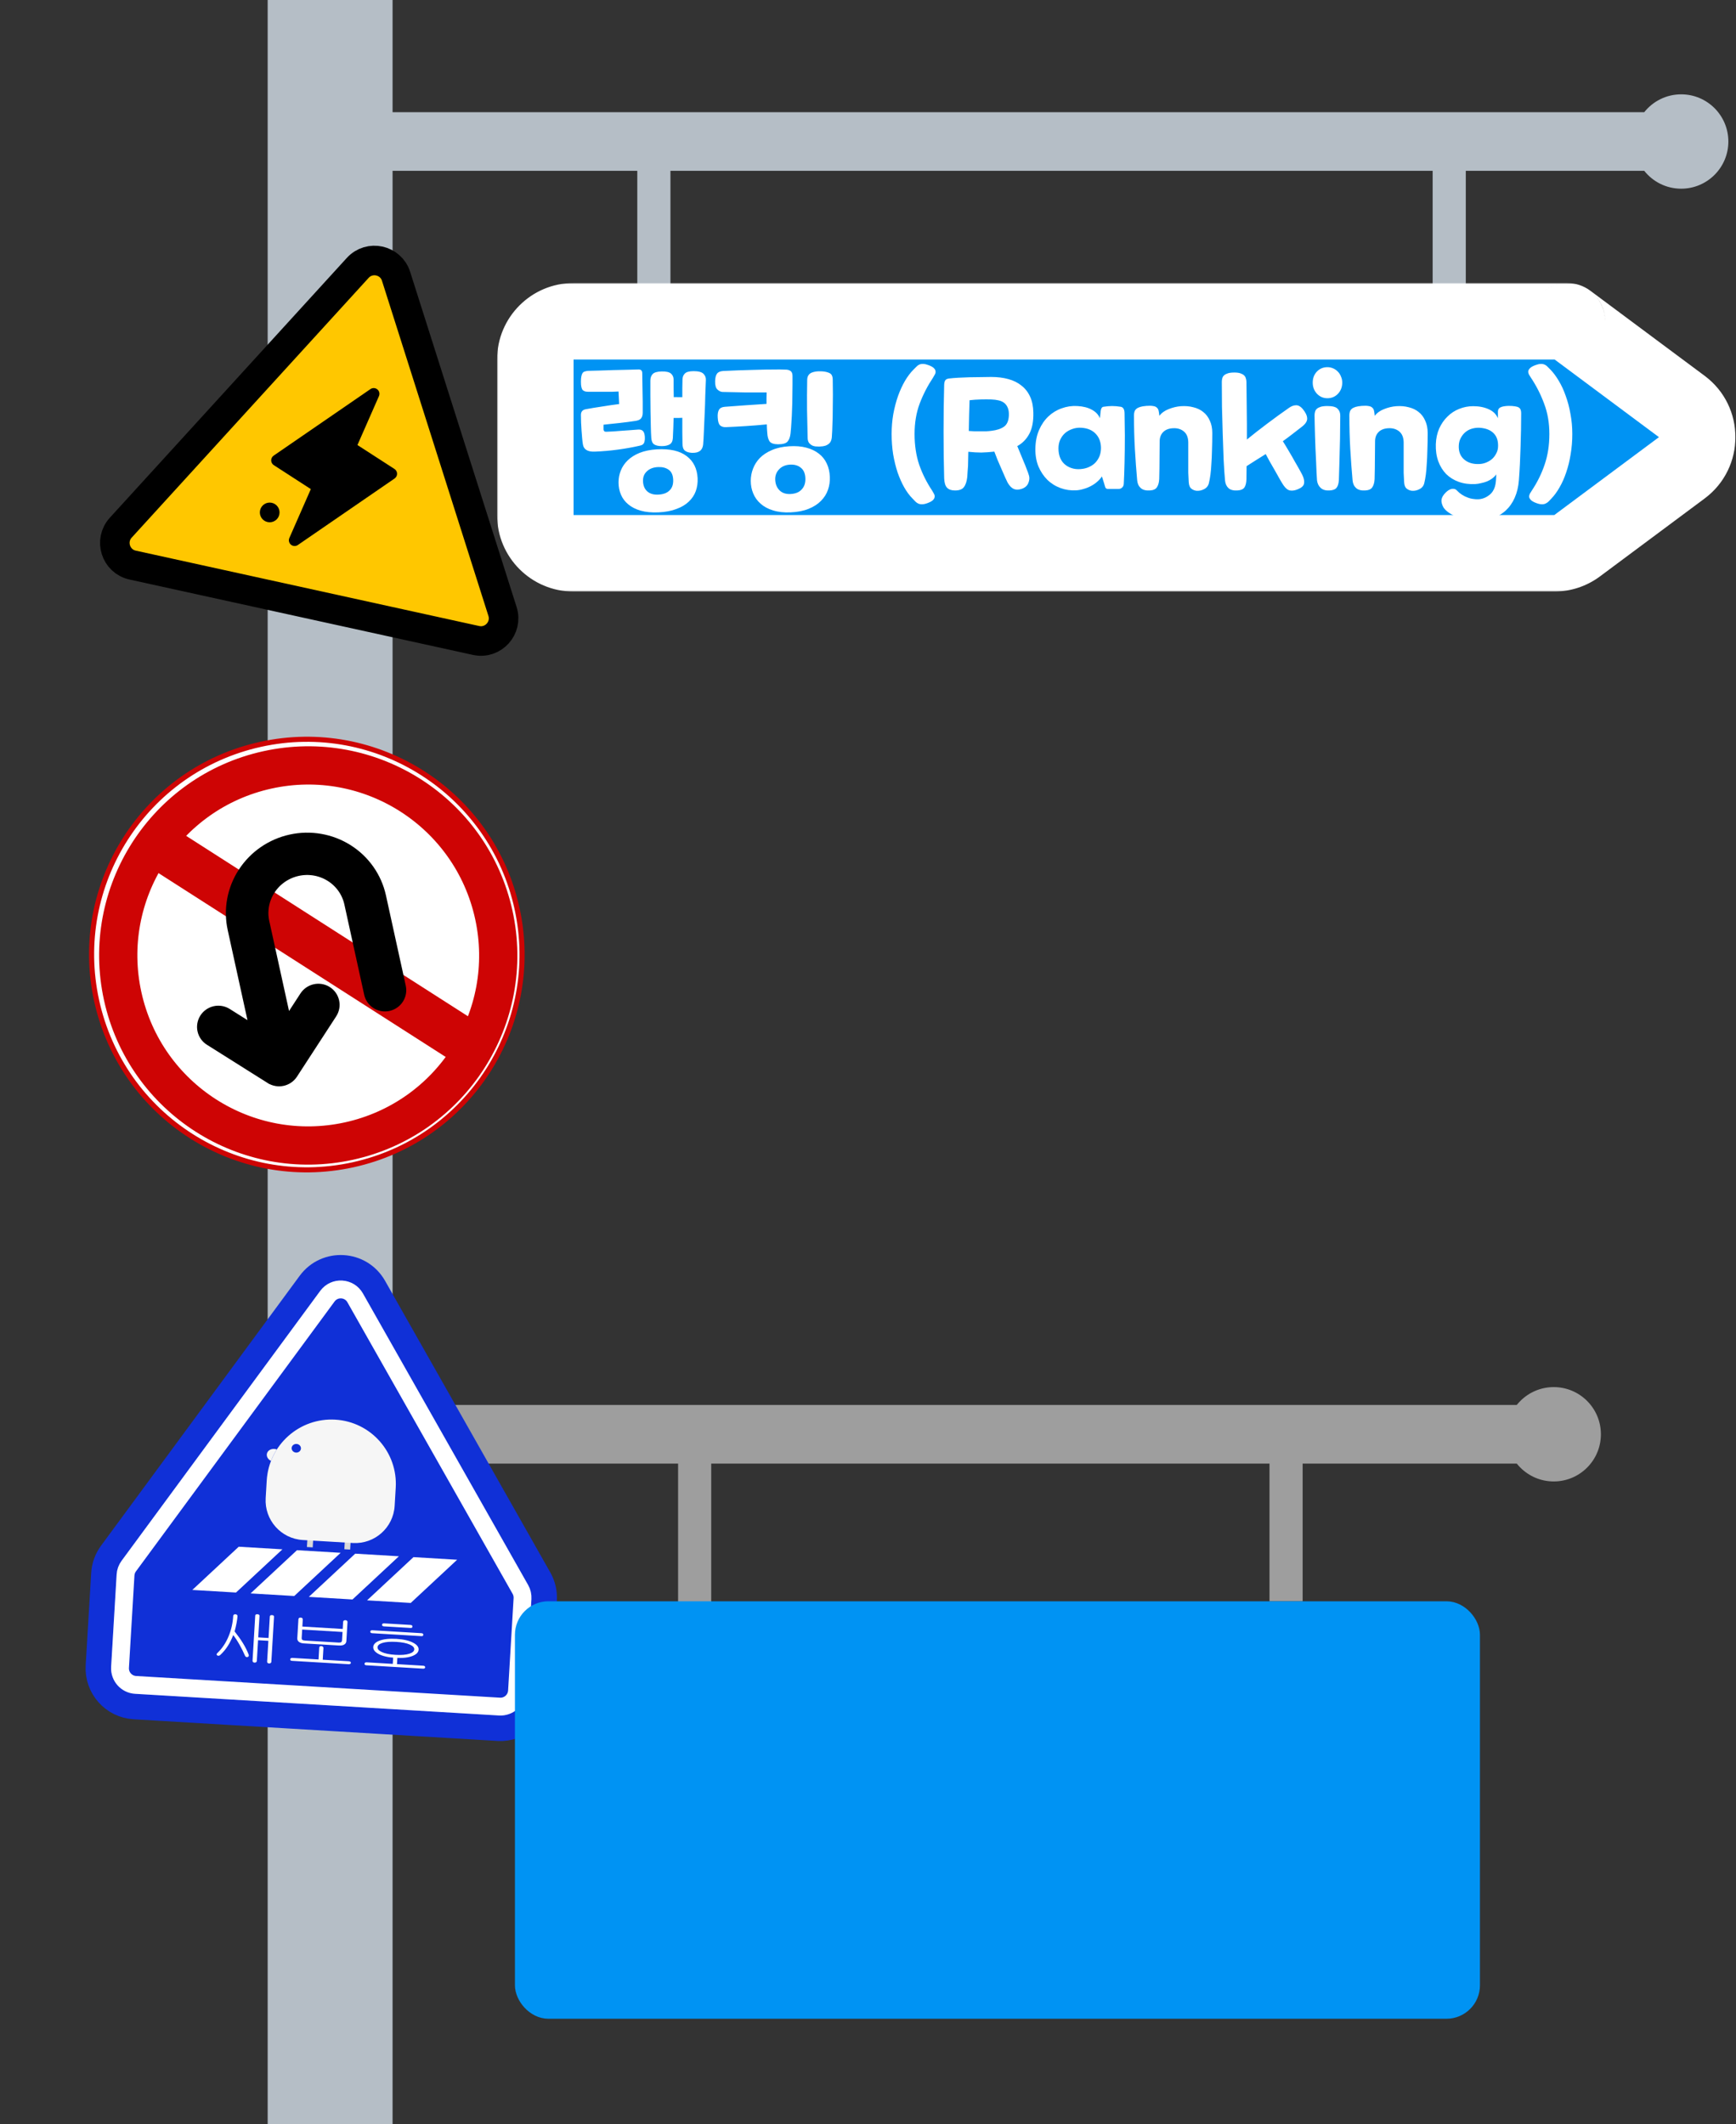 <svg width="681" height="833" viewBox="0 0 681 833" fill="none" xmlns="http://www.w3.org/2000/svg">
<rect x="0" y="0" width="681" height="833" fill="#333333" stroke="none"/>
<rect width="461" height="23" transform="matrix(-1 0 0 1 618 551)" fill="#9E9E9E"/>
<rect width="13" height="65" transform="matrix(-1 0 0 1 511 563)" fill="#9E9E9E"/>
<rect width="13" height="65" transform="matrix(-1 0 0 1 279 568)" fill="#9E9E9E"/>
<circle cx="18.5" cy="18.5" r="18.5" transform="matrix(-1 0 0 1 628 544)" fill="#9E9E9E"/>
<path fill-rule="evenodd" clip-rule="evenodd" d="M154 0H105V833H154V67H250V126H263V67H562V126H575V67H645.008C648.397 71.265 653.629 74 659.5 74C669.717 74 678 65.717 678 55.5C678 45.283 669.717 37 659.5 37C653.629 37 648.397 39.735 645.008 44H154V0Z" fill="#B5BEC6"/>
<path d="M140.328 105.064C144.94 100.008 153.296 101.842 155.368 108.364L197.123 239.804C199.195 246.327 193.429 252.646 186.745 251.179L52.037 221.62C45.352 220.153 42.762 212 47.375 206.945L140.328 105.064Z" fill="#FFC700" stroke="black" stroke-width="11.596"/>
<path d="M154.803 187.652L116.841 213.745C116.439 214.02 115.958 214.157 115.47 214.136C114.983 214.114 114.515 213.935 114.138 213.626C113.761 213.317 113.495 212.894 113.38 212.421C113.266 211.948 113.308 211.45 113.502 211.004L121.931 191.818L107.405 182.423C107.093 182.222 106.836 181.947 106.656 181.622C106.477 181.298 106.38 180.934 106.376 180.564C106.372 180.194 106.46 179.828 106.632 179.5C106.804 179.172 107.055 178.892 107.362 178.684L145.325 152.591C145.727 152.316 146.208 152.179 146.695 152.2C147.183 152.222 147.65 152.401 148.027 152.71C148.404 153.02 148.67 153.443 148.785 153.916C148.9 154.389 148.857 154.886 148.664 155.332L140.218 174.537L154.746 183.924C155.056 184.126 155.31 184.4 155.488 184.723C155.666 185.046 155.762 185.408 155.766 185.776C155.771 186.144 155.684 186.508 155.515 186.834C155.345 187.161 155.097 187.441 154.792 187.649L154.803 187.652Z" fill="black"/>
<circle cx="105.797" cy="200.968" r="3.865" transform="rotate(12.376 105.797 200.968)" fill="black"/>
<path d="M211.532 619.168L146.718 504.803C141.358 495.346 128.032 494.552 121.588 503.306L43.656 609.169C41.94 611.5 40.935 614.279 40.762 617.169L38.603 653.411C38.111 661.68 44.415 668.784 52.685 669.276L195.431 677.779C203.701 678.271 210.804 671.967 211.296 663.698L213.456 627.456C213.628 624.566 212.96 621.687 211.532 619.168Z" fill="#2D4BE3" stroke="#1030D7" stroke-width="10"/>
<path d="M139.323 508.994L204.137 623.359C204.756 624.451 205.045 625.698 204.971 626.951L202.812 663.192C202.598 666.775 199.52 669.507 195.937 669.294L53.19 660.791C49.607 660.578 46.875 657.5 47.088 653.916L49.247 617.675C49.322 616.422 49.758 615.218 50.501 614.208L128.433 508.345C131.226 504.552 137 504.896 139.323 508.994Z" fill="#1030D7" stroke="white" stroke-width="7"/>
<path d="M91.487 633.724C91.5 633.497 91.596 633.328 91.774 633.218C91.932 633.121 92.125 633.079 92.353 633.093C92.581 633.106 92.767 633.171 92.913 633.285C93.095 633.418 93.18 633.597 93.166 633.824C93.121 634.579 93.002 635.459 92.809 636.463C92.613 637.513 92.356 638.634 92.037 639.828C93.296 641.404 94.368 642.908 95.254 644.34C96.227 645.914 96.993 647.446 97.552 648.934C97.633 649.167 97.631 649.371 97.544 649.548C97.439 649.708 97.29 649.813 97.097 649.862C96.903 649.911 96.714 649.893 96.529 649.806C96.325 649.703 96.183 649.543 96.1 649.325C95.463 647.862 94.766 646.456 94.008 645.108C93.182 643.633 92.344 642.348 91.495 641.251C90.867 642.851 90.174 644.242 89.418 645.425C88.555 646.799 87.54 648.02 86.371 649.087C85.99 649.413 85.606 649.458 85.22 649.223C84.853 648.989 84.872 648.679 85.276 648.294C87.154 646.496 88.629 644.287 89.699 641.667C90.722 639.196 91.318 636.548 91.487 633.724ZM105.844 633.965C105.867 633.572 106.154 633.392 106.705 633.425C107.255 633.458 107.519 633.67 107.495 634.063L106.44 651.783C106.428 651.98 106.324 652.133 106.127 652.242C105.968 652.354 105.784 652.404 105.575 652.391C105.347 652.378 105.161 652.313 105.015 652.199C104.851 652.068 104.775 651.904 104.787 651.708L105.276 643.505L101.233 643.264L100.747 651.421C100.734 651.633 100.629 651.801 100.431 651.926C100.273 652.022 100.08 652.064 99.852 652.05C99.624 652.037 99.438 651.973 99.292 651.858C99.13 651.712 99.055 651.533 99.067 651.321L100.121 633.624C100.145 633.231 100.432 633.051 100.982 633.084C101.551 633.118 101.824 633.331 101.801 633.724L101.299 642.153L105.342 642.394L105.844 633.965Z" fill="white"/>
<path d="M134.369 640.03L118.539 639.087L118.346 642.327C118.325 642.69 118.404 642.953 118.585 643.115C118.785 643.278 119.141 643.375 119.654 643.406L132.75 644.186C133.244 644.215 133.599 644.168 133.816 644.045C134.034 643.906 134.154 643.641 134.178 643.248L134.369 640.03ZM134.606 636.065C134.619 635.838 134.715 635.669 134.893 635.559C135.052 635.447 135.255 635.398 135.502 635.413C135.729 635.427 135.916 635.491 136.061 635.606C136.244 635.738 136.329 635.909 136.317 636.121L135.874 643.553C135.836 644.188 135.56 644.657 135.047 644.96C134.553 645.264 133.869 645.39 132.996 645.338L119.13 644.512C118.352 644.465 117.735 644.27 117.28 643.924C116.806 643.562 116.587 643.087 116.622 642.498L117.066 635.043C117.079 634.816 117.176 634.64 117.355 634.514C117.513 634.417 117.715 634.376 117.962 634.391C118.19 634.405 118.376 634.469 118.522 634.583C118.704 634.716 118.789 634.895 118.776 635.122L118.609 637.909L134.44 638.852L134.606 636.065ZM125.235 646.126C125.246 645.93 125.341 645.784 125.518 645.688C125.676 645.591 125.868 645.557 126.095 645.586C126.304 645.599 126.481 645.67 126.625 645.8C126.808 645.932 126.893 646.104 126.88 646.315L126.606 650.915L136.828 651.524C137.093 651.54 137.299 651.605 137.445 651.72C137.589 651.85 137.657 651.99 137.648 652.141C137.639 652.292 137.555 652.424 137.396 652.536C137.237 652.647 137.034 652.696 136.787 652.681L114.437 651.35C114.229 651.338 114.071 651.268 113.964 651.14C113.857 651.012 113.818 650.873 113.846 650.724C113.874 650.574 113.958 650.442 114.098 650.329C114.256 650.232 114.468 650.192 114.734 650.208L124.955 650.817L125.235 646.126Z" fill="white"/>
<path d="M165.313 640.509C165.807 640.538 166.052 640.742 166.048 641.121C166.044 641.515 165.804 641.698 165.33 641.67L146.026 640.52C145.495 640.488 145.241 640.276 145.264 639.883C145.287 639.505 145.564 639.332 146.095 639.364L165.313 640.509ZM161.048 637.276C161.542 637.305 161.787 637.517 161.782 637.911C161.778 638.305 161.548 638.488 161.092 638.461L150.643 637.838C150.112 637.807 149.858 637.595 149.881 637.202C149.905 636.809 150.182 636.629 150.713 636.66L161.048 637.276ZM155.523 642.745C158.332 642.913 160.53 643.423 162.117 644.275C163.576 645.044 164.275 645.943 164.214 646.97C164.152 648.012 163.35 648.836 161.81 649.442C160.151 650.101 157.908 650.346 155.08 650.178C152.233 650.008 150.025 649.498 148.457 648.646C147.036 647.864 146.357 646.952 146.419 645.91C146.481 644.883 147.262 644.073 148.764 643.48C150.442 642.822 152.694 642.577 155.523 642.745ZM155.452 643.924C153.118 643.785 151.29 643.926 149.97 644.348C148.766 644.731 148.142 645.285 148.099 646.01C148.056 646.735 148.609 647.367 149.758 647.905C151.018 648.496 152.815 648.861 155.15 649C157.466 649.138 159.284 648.988 160.605 648.551C161.829 648.154 162.463 647.593 162.506 646.868C162.549 646.143 161.986 645.518 160.817 644.994C159.556 644.418 157.768 644.062 155.452 643.924ZM155.733 652.65L165.982 653.261C166.248 653.276 166.454 653.342 166.599 653.456C166.744 653.586 166.812 653.727 166.803 653.878C166.794 654.029 166.719 654.161 166.579 654.274C166.439 654.387 166.246 654.436 165.999 654.421L143.734 653.095C143.203 653.063 142.958 652.852 143.001 652.46C143.042 652.084 143.338 651.912 143.889 651.944L154.081 652.552L154.245 649.81L155.896 649.908L155.733 652.65Z" fill="white"/>
<path fill-rule="evenodd" clip-rule="evenodd" d="M92.581 624.569L110.787 607.622L93.651 606.601L75.444 623.549L92.581 624.569ZM115.429 625.93L133.636 608.983L116.499 607.962L98.293 624.91L115.429 625.93ZM179.332 611.705L161.126 628.652L143.99 627.632L162.196 610.684L179.332 611.705ZM138.277 627.291L156.484 610.344L139.348 609.323L121.141 626.271L138.277 627.291Z" fill="white"/>
<path d="M135.255 604.629L137.534 604.765L137.358 607.726L135.079 607.59L135.255 604.629Z" fill="#D9D9D9"/>
<rect x="120.573" y="603.755" width="2.283" height="2.966" transform="rotate(3.409 120.573 603.755)" fill="#D9D9D9"/>
<path d="M104.63 580.665C105.466 566.63 117.521 555.931 131.555 556.767V556.767C145.464 557.595 156.067 569.541 155.238 583.45L154.814 590.581C154.304 599.131 146.961 605.649 138.411 605.14L118.777 603.97C110.227 603.461 103.709 596.117 104.219 587.567L104.63 580.665Z" fill="#F6F6F6"/>
<path fill-rule="evenodd" clip-rule="evenodd" d="M108.595 568.456C108.47 568.411 108.341 568.372 108.209 568.34C106.597 567.953 105.03 568.728 104.708 570.071C104.438 571.198 105.13 572.366 106.312 572.941C106.927 571.361 107.694 569.86 108.595 568.456Z" fill="#F6F6F6"/>
<ellipse cx="116.23" cy="567.986" rx="1.826" ry="1.695" transform="rotate(3.409 116.23 567.986)" fill="#1030D7"/>
<path d="M138.461 456.817C184 446.821 212.813 401.802 202.817 356.264C192.822 310.725 147.802 281.912 102.264 291.908C56.725 301.903 27.912 346.922 37.908 392.461C47.903 438 92.922 466.813 138.461 456.817Z" fill="white" stroke="#CE0404" stroke-width="2"/>
<path d="M193.705 358.741C202.528 398.94 177.093 438.681 136.894 447.505C96.695 456.328 56.955 430.894 48.131 390.694C39.307 350.495 64.742 310.755 104.941 301.931C145.14 293.107 184.881 318.542 193.705 358.741Z" fill="white" stroke="#CE0404" stroke-width="15"/>
<rect x="56.769" y="338.958" width="18.149" height="148.195" transform="rotate(-57.38 56.769 338.958)" fill="#CE0404"/>
<path d="M100.801 405.382L88.788 397.815L88.788 397.815C88.141 397.408 87.42 397.132 86.668 397.002C85.916 396.871 85.145 396.889 84.4 397.053C82.896 397.383 81.576 398.289 80.734 399.583C80.317 400.224 80.031 400.942 79.892 401.695C79.753 402.449 79.766 403.222 79.931 403.971C80.095 404.72 80.407 405.428 80.849 406.054C81.29 406.681 81.851 407.212 82.499 407.62L106.353 422.641C106.354 422.641 106.354 422.641 106.355 422.642C107.002 423.049 107.722 423.325 108.474 423.456C109.227 423.586 109.997 423.569 110.743 423.405C111.488 423.241 112.196 422.935 112.824 422.501C113.453 422.067 113.991 421.515 114.408 420.874C114.408 420.874 114.409 420.873 114.409 420.873L129.78 397.242C130.622 395.946 130.916 394.367 130.584 392.853C130.251 391.339 129.323 390.028 128.016 389.205C126.709 388.382 125.131 388.112 123.627 388.442C122.124 388.772 120.804 389.679 119.962 390.973L119.962 390.973L112.223 402.875L103.19 361.725C102.21 357.259 103.068 352.573 105.589 348.697C108.111 344.82 112.09 342.073 116.656 341.071C121.222 340.069 125.986 340.897 129.899 343.361C133.812 345.825 136.554 349.72 137.534 354.187L145.312 389.62C145.644 391.134 146.572 392.444 147.879 393.267C149.185 394.09 150.763 394.36 152.266 394.03C153.769 393.7 155.088 392.794 155.93 391.5C156.772 390.205 157.066 388.627 156.733 387.113L148.956 351.68C147.311 344.186 142.714 337.67 136.187 333.56C129.661 329.451 121.742 328.083 114.17 329.745C106.598 331.407 99.979 335.966 95.775 342.43C91.569 348.896 90.124 356.739 91.769 364.232L100.801 405.382Z" fill="black" stroke="black" stroke-width="5"/>
<rect x="204.5" y="630.5" width="373.557" height="158.723" rx="10.636" fill="#0093F3" stroke="#0093F3" stroke-width="5"/>
<mask id="path-23-inside-1_666_313" fill="white">
<rect x="207" y="633" width="368.557" height="153.723" rx="8.136"/>
</mask>
<rect x="207" y="633" width="368.557" height="153.723" rx="8.136" fill="#0093F3" stroke="white" stroke-width="30" mask="url(#path-23-inside-1_666_313)"/>
<mask id="path-24-outside-2_666_313" maskUnits="userSpaceOnUse" x="195" y="111" width="486" height="121" fill="black">
<rect fill="white" x="195" y="111" width="486" height="121"/>
<path fill-rule="evenodd" clip-rule="evenodd" d="M614.679 126.038C614.679 126.017 614.662 126 614.641 126H225C216.716 126 210 132.716 210 141V202C210 210.284 216.716 217 225 217H609.71C612.936 217 616.076 215.96 618.665 214.034L659.726 183.478C667.786 177.48 667.786 165.408 659.726 159.41L614.871 126.031C614.847 126.013 614.813 126.013 614.789 126.031L614.739 126.068C614.714 126.087 614.679 126.069 614.679 126.038V126.038Z"/>
</mask>
<path fill-rule="evenodd" clip-rule="evenodd" d="M614.679 126.038C614.679 126.017 614.662 126 614.641 126H225C216.716 126 210 132.716 210 141V202C210 210.284 216.716 217 225 217H609.71C612.936 217 616.076 215.96 618.665 214.034L659.726 183.478C667.786 177.48 667.786 165.408 659.726 159.41L614.871 126.031C614.847 126.013 614.813 126.013 614.789 126.031L614.739 126.068C614.714 126.087 614.679 126.069 614.679 126.038V126.038Z" fill="#0093F3"/>
<path d="M614.739 126.068L623.694 138.102L614.739 126.068ZM614.871 126.031L605.916 138.064L614.871 126.031ZM614.789 126.031L605.834 113.997L614.789 126.031ZM659.726 183.478L650.771 171.444L659.726 183.478ZM618.665 214.034L627.62 226.067L618.665 214.034ZM225 141H614.641V111H225V141ZM225 202V141H195V202H225ZM609.71 202H225V232H609.71V202ZM650.771 171.444L609.71 202L627.62 226.067L668.681 195.511L650.771 171.444ZM605.916 138.064L650.771 171.444L668.681 147.377L623.826 113.997L605.916 138.064ZM623.694 138.102L623.744 138.064L605.834 113.997L605.784 114.034L623.694 138.102ZM605.784 114.034C615.654 106.689 629.679 113.734 629.679 126.038H599.679C599.679 138.404 613.774 145.484 623.694 138.102L605.784 114.034ZM623.826 113.997C618.487 110.024 611.173 110.024 605.834 113.997L623.744 138.064C618.453 142.001 611.207 142.001 605.916 138.064L623.826 113.997ZM668.681 195.511C684.8 183.515 684.801 159.373 668.681 147.377L650.771 171.444C650.79 171.459 650.8 171.468 650.803 171.471C650.806 171.473 650.804 171.472 650.8 171.467C650.796 171.462 650.791 171.455 650.786 171.447C650.781 171.439 650.777 171.432 650.773 171.425C650.767 171.412 650.766 171.407 650.767 171.412C650.768 171.414 650.769 171.418 650.769 171.424C650.77 171.43 650.771 171.437 650.771 171.444C650.771 171.451 650.77 171.458 650.769 171.464C650.769 171.47 650.768 171.474 650.767 171.476C650.766 171.481 650.767 171.476 650.773 171.463C650.777 171.456 650.781 171.449 650.786 171.441C650.791 171.433 650.796 171.426 650.8 171.421C650.804 171.416 650.806 171.415 650.803 171.417C650.8 171.42 650.79 171.429 650.771 171.444L668.681 195.511ZM609.71 232C616.162 232 622.443 229.919 627.62 226.067L609.71 202L609.71 202V232ZM195 202C195 218.569 208.431 232 225 232V202L225 202H195ZM614.641 141C606.378 141 599.679 134.302 599.679 126.038H629.679C629.679 117.732 622.945 111 614.641 111V141ZM225 111C208.431 111 195 124.431 195 141H225L225 141V111Z" fill="white" mask="url(#path-24-outside-2_666_313)"/>
<path d="M272.944 192.6C272.384 194.16 271.464 195.54 270.184 196.74C268.944 197.94 267.324 198.9 265.324 199.62C263.364 200.38 261.024 200.82 258.304 200.94C255.664 201.06 253.344 200.84 251.344 200.28C249.384 199.72 247.764 198.9 246.484 197.82C245.204 196.78 244.244 195.52 243.604 194.04C242.964 192.56 242.644 190.94 242.644 189.18C242.644 187.54 242.944 185.98 243.544 184.5C244.144 183.02 245.044 181.7 246.244 180.54C247.484 179.34 249.044 178.36 250.924 177.6C252.844 176.84 255.104 176.38 257.704 176.22C262.784 175.94 266.664 176.82 269.344 178.86C272.024 180.86 273.464 183.76 273.664 187.56C273.744 189.36 273.504 191.04 272.944 192.6ZM236.764 168.3C236.764 169.06 237.164 169.4 237.964 169.32C238.684 169.28 239.544 169.24 240.544 169.2C241.544 169.12 242.584 169.04 243.664 168.96C244.784 168.88 245.904 168.8 247.024 168.72C248.184 168.64 249.244 168.56 250.204 168.48C251.124 168.4 251.784 168.58 252.184 169.02C252.624 169.42 252.884 170.2 252.964 171.36C253.004 172.08 252.964 172.66 252.844 173.1C252.764 173.5 252.624 173.82 252.424 174.06C252.224 174.3 251.964 174.48 251.644 174.6C251.364 174.68 251.064 174.76 250.744 174.84C248.104 175.44 245.304 175.94 242.344 176.34C239.424 176.74 236.424 177 233.344 177.12C230.544 177.24 228.984 176.3 228.664 174.3C228.544 173.62 228.444 172.8 228.364 171.84C228.284 170.88 228.204 169.88 228.124 168.84C228.044 167.76 227.984 166.7 227.944 165.66C227.904 164.58 227.884 163.6 227.884 162.72C227.884 161.48 228.504 160.74 229.744 160.5C230.624 160.34 231.644 160.16 232.804 159.96C233.964 159.76 235.124 159.58 236.284 159.42C237.484 159.22 238.644 159.04 239.764 158.88C240.924 158.72 241.964 158.58 242.884 158.46L242.644 153.54C241.844 153.58 240.964 153.62 240.004 153.66C239.044 153.66 238.044 153.66 237.004 153.66C236.004 153.66 234.984 153.66 233.944 153.66C232.904 153.66 231.944 153.66 231.064 153.66C230.504 153.66 230.024 153.62 229.624 153.54C229.224 153.42 228.884 153.24 228.604 153C228.364 152.72 228.184 152.32 228.064 151.8C227.944 151.28 227.884 150.58 227.884 149.7C227.884 148.78 227.944 148.06 228.064 147.54C228.184 146.98 228.344 146.56 228.544 146.28C228.784 145.96 229.084 145.76 229.444 145.68C229.804 145.56 230.224 145.48 230.704 145.44C232.024 145.4 233.544 145.36 235.264 145.32C237.024 145.24 238.824 145.18 240.664 145.14C242.504 145.1 244.284 145.06 246.004 145.02C247.764 144.98 249.284 144.94 250.564 144.9C251.484 144.9 251.944 145.4 251.944 146.4C251.984 147.96 252.004 149.36 252.004 150.6C252.044 151.8 252.064 152.98 252.064 154.14C252.104 155.3 252.124 156.48 252.124 157.68C252.124 158.88 252.124 160.26 252.124 161.82C252.124 162.82 251.904 163.58 251.464 164.1C251.064 164.58 250.364 164.9 249.364 165.06C248.564 165.18 247.584 165.32 246.424 165.48C245.304 165.6 244.144 165.74 242.944 165.9C241.784 166.02 240.644 166.14 239.524 166.26C238.404 166.38 237.484 166.48 236.764 166.56V168.3ZM265.984 163.92C265.424 163.92 264.844 163.92 264.244 163.92C264.204 165.2 264.164 166.5 264.124 167.82C264.084 169.1 264.024 170.44 263.944 171.84C263.864 173.04 263.444 173.86 262.684 174.3C261.924 174.74 260.884 174.96 259.564 174.96C258.324 174.96 257.344 174.74 256.624 174.3C255.944 173.86 255.564 172.98 255.484 171.66C255.404 170.62 255.344 169.18 255.304 167.34C255.264 165.46 255.224 163.46 255.184 161.34C255.184 159.22 255.164 157.1 255.124 154.98C255.124 152.82 255.124 150.92 255.124 149.28C255.124 148.2 255.424 147.34 256.024 146.7C256.624 146.06 257.804 145.72 259.564 145.68C261.324 145.64 262.544 145.92 263.224 146.52C263.904 147.12 264.244 147.92 264.244 148.92C264.244 149.96 264.244 151.06 264.244 152.22C264.244 153.34 264.264 154.52 264.304 155.76C264.904 155.72 265.484 155.72 266.044 155.76C266.604 155.76 267.144 155.76 267.664 155.76C267.664 154.52 267.664 153.32 267.664 152.16C267.664 150.96 267.684 149.9 267.724 148.98C267.724 147.94 268.024 147.12 268.624 146.52C269.224 145.88 270.384 145.56 272.104 145.56C273.984 145.56 275.264 145.9 275.944 146.58C276.624 147.26 276.944 148.06 276.904 148.98C276.824 150.74 276.744 152.8 276.664 155.16C276.624 157.52 276.544 159.9 276.424 162.3C276.344 164.7 276.244 166.98 276.124 169.14C276.044 171.3 275.944 173.04 275.824 174.36C275.584 176.64 274.104 177.72 271.384 177.6C270.184 177.52 269.264 177.22 268.624 176.7C268.024 176.18 267.724 175.26 267.724 173.94C267.724 172.78 267.704 171.32 267.664 169.56C267.664 167.8 267.664 165.9 267.664 163.86C267.104 163.9 266.544 163.92 265.984 163.92ZM258.184 193.98C260.184 193.9 261.684 193.34 262.684 192.3C263.724 191.3 264.184 189.84 264.064 187.92C263.944 186.16 263.344 184.92 262.264 184.2C261.184 183.44 259.804 183.1 258.124 183.18C256.284 183.26 254.824 183.82 253.744 184.86C252.664 185.86 252.164 187.18 252.244 188.82C252.324 190.5 252.884 191.8 253.924 192.72C254.964 193.64 256.384 194.06 258.184 193.98ZM322.048 196.44C320.808 197.72 319.188 198.76 317.188 199.56C315.228 200.36 312.888 200.82 310.168 200.94C307.528 201.06 305.208 200.8 303.208 200.16C301.248 199.56 299.628 198.68 298.348 197.52C297.068 196.4 296.108 195.06 295.468 193.5C294.828 191.98 294.508 190.34 294.508 188.58C294.508 186.94 294.808 185.34 295.408 183.78C296.008 182.22 296.908 180.82 298.108 179.58C299.348 178.34 300.908 177.32 302.788 176.52C304.708 175.68 306.968 175.18 309.568 175.02C312.088 174.86 314.328 175.04 316.288 175.56C318.248 176.08 319.888 176.86 321.208 177.9C322.568 178.94 323.608 180.24 324.328 181.8C325.048 183.32 325.448 185.04 325.528 186.96C325.608 188.76 325.368 190.46 324.808 192.06C324.248 193.7 323.328 195.16 322.048 196.44ZM310.888 150.72C310.888 152.2 310.868 153.78 310.828 155.46C310.828 157.1 310.788 158.78 310.708 160.5C310.668 162.18 310.588 163.84 310.468 165.48C310.388 167.08 310.268 168.6 310.108 170.04C309.948 171.44 309.548 172.5 308.908 173.22C308.268 173.9 307.048 174.24 305.248 174.24C303.568 174.24 302.448 173.86 301.888 173.1C301.368 172.34 301.068 171.24 300.988 169.8C300.948 169.28 300.908 168.74 300.868 168.18C300.868 167.62 300.848 167.04 300.808 166.44C299.528 166.56 298.188 166.68 296.788 166.8C295.428 166.88 294.048 166.98 292.648 167.1C291.288 167.18 289.928 167.26 288.568 167.34C287.248 167.42 285.988 167.48 284.788 167.52C283.828 167.56 283.068 167.34 282.508 166.86C281.948 166.38 281.628 165.34 281.548 163.74C281.468 162.42 281.628 161.42 282.028 160.74C282.428 160.02 283.208 159.62 284.368 159.54C286.968 159.34 289.688 159.14 292.528 158.94C295.408 158.74 298.128 158.56 300.688 158.4C300.688 157.6 300.688 156.82 300.688 156.06C300.688 155.3 300.708 154.58 300.748 153.9C297.868 153.9 294.968 153.9 292.048 153.9C289.128 153.86 286.248 153.8 283.408 153.72C282.728 153.68 282.068 153.36 281.428 152.76C280.788 152.16 280.488 151.06 280.528 149.46C280.568 148.14 280.808 147.18 281.248 146.58C281.688 145.94 282.488 145.58 283.648 145.5C287.648 145.3 291.408 145.16 294.928 145.08C298.448 144.96 302.088 144.9 305.848 144.9C306.728 144.9 307.488 144.92 308.128 144.96C308.768 144.96 309.288 145.06 309.688 145.26C310.088 145.42 310.388 145.68 310.588 146.04C310.788 146.4 310.888 146.92 310.888 147.6V150.72ZM316.588 160.86C316.548 157.02 316.568 153.1 316.648 149.1C316.648 147.58 317.268 146.58 318.508 146.1C319.468 145.74 320.568 145.58 321.808 145.62C323.048 145.62 324.128 145.8 325.048 146.16C325.688 146.4 326.108 146.74 326.308 147.18C326.548 147.62 326.668 148.24 326.668 149.04C326.708 150.92 326.728 152.84 326.728 154.8C326.728 156.76 326.708 158.72 326.668 160.68C326.668 162.6 326.628 164.48 326.548 166.32C326.508 168.16 326.428 169.88 326.308 171.48C326.228 172.36 325.988 173.06 325.588 173.58C325.228 174.06 324.648 174.46 323.848 174.78C323.608 174.86 323.268 174.94 322.828 175.02C322.388 175.06 321.908 175.1 321.388 175.14C320.868 175.14 320.368 175.12 319.888 175.08C319.408 175 319.028 174.9 318.748 174.78C318.228 174.54 317.768 174.18 317.368 173.7C317.008 173.18 316.828 172.52 316.828 171.72C316.748 168.32 316.668 164.7 316.588 160.86ZM310.048 193.74C312.048 193.66 313.548 193.04 314.548 191.88C315.588 190.76 316.048 189.24 315.928 187.32C315.808 185.56 315.208 184.26 314.128 183.42C313.048 182.54 311.668 182.14 309.988 182.22C308.148 182.3 306.688 182.92 305.608 184.08C304.528 185.2 304.028 186.58 304.108 188.22C304.188 189.9 304.748 191.26 305.788 192.3C306.828 193.34 308.248 193.82 310.048 193.74ZM366.628 194.94C366.588 195.34 366.368 195.74 365.968 196.14C365.568 196.54 364.888 196.92 363.928 197.28C363.088 197.6 362.388 197.76 361.828 197.76C361.268 197.8 360.748 197.72 360.268 197.52C359.828 197.32 359.428 197.04 359.068 196.68C358.708 196.32 358.328 195.92 357.928 195.48C356.768 194.32 355.688 192.86 354.688 191.1C353.728 189.38 352.868 187.44 352.108 185.28C351.388 183.08 350.808 180.72 350.368 178.2C349.968 175.64 349.768 172.98 349.768 170.22C349.768 167.5 349.988 164.88 350.428 162.36C350.908 159.8 351.528 157.44 352.288 155.28C353.088 153.08 353.988 151.12 354.988 149.4C356.028 147.64 357.128 146.18 358.288 145.02C358.688 144.62 359.068 144.24 359.428 143.88C359.788 143.48 360.188 143.18 360.628 142.98C361.108 142.78 361.628 142.7 362.188 142.74C362.748 142.74 363.448 142.9 364.288 143.22C365.248 143.58 365.928 143.96 366.328 144.36C366.728 144.76 366.948 145.16 366.988 145.56C367.068 145.96 366.988 146.38 366.748 146.82C366.548 147.22 366.308 147.64 366.028 148.08C363.868 151.32 362.108 154.74 360.748 158.34C359.428 161.9 358.768 165.86 358.768 170.22C358.768 174.62 359.368 178.62 360.568 182.22C361.808 185.78 363.508 189.18 365.668 192.42C365.948 192.86 366.188 193.28 366.388 193.68C366.628 194.12 366.708 194.54 366.628 194.94ZM403.799 170.1C402.679 172.22 401.099 173.84 399.059 174.96C399.419 175.88 399.819 176.84 400.259 177.84C400.699 178.84 401.119 179.86 401.519 180.9C401.959 181.9 402.359 182.9 402.719 183.9C403.119 184.86 403.439 185.76 403.679 186.6C403.919 187.48 403.819 188.44 403.379 189.48C402.939 190.56 402.039 191.32 400.679 191.76C399.519 192.12 398.519 192.12 397.679 191.76C396.839 191.4 396.039 190.58 395.279 189.3C395.079 188.9 394.759 188.22 394.319 187.26C393.879 186.26 393.399 185.16 392.879 183.96C392.359 182.76 391.839 181.56 391.319 180.36C390.839 179.12 390.419 178.04 390.059 177.12C388.259 177.32 386.559 177.44 384.959 177.48C383.359 177.48 381.659 177.38 379.859 177.18C379.859 178.06 379.839 178.98 379.799 179.94C379.799 180.86 379.779 181.78 379.739 182.7C379.699 183.58 379.639 184.4 379.559 185.16C379.519 185.92 379.479 186.56 379.439 187.08C379.239 188.84 378.799 190.16 378.119 191.04C377.479 191.92 376.319 192.36 374.639 192.36C373.239 192.36 372.199 192 371.519 191.28C370.839 190.6 370.459 189.36 370.379 187.56C370.299 184.72 370.239 181.76 370.199 178.68C370.159 175.56 370.139 172.42 370.139 169.26C370.139 166.1 370.159 162.98 370.199 159.9C370.239 156.78 370.299 153.78 370.379 150.9C370.419 150.06 370.579 149.46 370.859 149.1C371.139 148.74 371.619 148.52 372.299 148.44C373.339 148.32 374.539 148.22 375.899 148.14C377.299 148.06 378.739 148 380.219 147.96C381.699 147.92 383.179 147.9 384.659 147.9C386.139 147.86 387.519 147.84 388.799 147.84C391.319 147.84 393.579 148.12 395.579 148.68C397.619 149.24 399.339 150.1 400.739 151.26C402.179 152.38 403.299 153.82 404.099 155.58C404.899 157.34 405.319 159.42 405.359 161.82C405.439 165.22 404.919 167.98 403.799 170.1ZM380.159 162.96C380.119 165.08 380.079 167.1 380.039 169.02C380.639 169.06 381.339 169.1 382.139 169.14C382.939 169.14 383.739 169.14 384.539 169.14C385.379 169.14 386.179 169.14 386.939 169.14C387.699 169.1 388.359 169.04 388.919 168.96C390.999 168.72 392.639 168.18 393.839 167.34C395.039 166.5 395.679 165.02 395.759 162.9C395.799 161.7 395.659 160.72 395.339 159.96C395.019 159.16 394.559 158.52 393.959 158.04C393.359 157.56 392.619 157.22 391.739 157.02C390.899 156.82 389.939 156.7 388.859 156.66C387.619 156.62 386.219 156.62 384.659 156.66C383.099 156.7 381.659 156.8 380.339 156.96C380.299 158.84 380.239 160.84 380.159 162.96ZM434.657 191.76C434.097 191.76 433.737 191.54 433.577 191.1C433.377 190.42 433.177 189.76 432.977 189.12C432.777 188.48 432.537 187.72 432.257 186.84C431.777 187.6 431.157 188.3 430.397 188.94C429.677 189.58 428.857 190.14 427.937 190.62C427.057 191.1 426.097 191.48 425.057 191.76C424.057 192.08 423.077 192.26 422.117 192.3C419.997 192.42 417.957 192.12 415.997 191.4C414.037 190.68 412.317 189.6 410.837 188.16C409.397 186.72 408.237 184.98 407.357 182.94C406.517 180.86 406.117 178.54 406.157 175.98C406.197 173.22 406.677 170.78 407.597 168.66C408.517 166.54 409.737 164.76 411.257 163.32C412.777 161.88 414.517 160.82 416.477 160.14C418.437 159.42 420.477 159.12 422.597 159.24C424.877 159.36 426.777 159.84 428.297 160.68C429.857 161.52 430.917 162.64 431.477 164.04L431.777 161.22C431.897 160.22 432.237 159.66 432.797 159.54C434.077 159.34 435.237 159.24 436.277 159.24C437.317 159.24 438.457 159.34 439.697 159.54C440.617 159.74 441.097 160.54 441.137 161.94C441.177 163.34 441.197 164.8 441.197 166.32C441.237 167.8 441.257 169.28 441.257 170.76C441.257 174.48 441.217 178.04 441.137 181.44C441.057 184.8 440.957 187.56 440.837 189.72C440.797 190.4 440.577 190.9 440.177 191.22C439.817 191.58 439.337 191.76 438.737 191.76H434.657ZM427.637 182.94C428.517 182.5 429.257 181.94 429.857 181.26C430.497 180.54 430.997 179.72 431.357 178.8C431.717 177.84 431.897 176.78 431.897 175.62C431.857 173.34 431.157 171.5 429.797 170.1C428.477 168.7 426.617 167.92 424.217 167.76C422.937 167.68 421.757 167.84 420.677 168.24C419.597 168.6 418.637 169.14 417.797 169.86C416.997 170.58 416.357 171.46 415.877 172.5C415.437 173.5 415.217 174.62 415.217 175.86C415.217 177.3 415.457 178.58 415.937 179.7C416.417 180.78 417.097 181.66 417.977 182.34C418.857 183.02 419.877 183.5 421.037 183.78C422.237 184.06 423.537 184.08 424.937 183.84C425.897 183.68 426.797 183.38 427.637 182.94ZM454.857 179.94C454.857 182.22 454.817 184.88 454.737 187.92C454.657 189.28 454.357 190.34 453.837 191.1C453.357 191.86 452.417 192.28 451.017 192.36C449.457 192.44 448.277 192.12 447.477 191.4C446.677 190.68 446.217 189.68 446.097 188.4C445.737 184.4 445.437 180.32 445.197 176.16C444.957 172 444.837 167.56 444.837 162.84C444.837 162.36 444.897 161.92 445.017 161.52C445.137 161.08 445.377 160.7 445.737 160.38C446.097 160.06 446.597 159.8 447.237 159.6C447.877 159.4 448.717 159.26 449.757 159.18C450.837 159.1 451.697 159.12 452.337 159.24C452.977 159.32 453.457 159.52 453.777 159.84C454.137 160.12 454.377 160.52 454.497 161.04C454.617 161.56 454.717 162.24 454.797 163.08C455.677 161.92 456.897 161.04 458.457 160.44C460.057 159.8 461.657 159.42 463.257 159.3C465.017 159.18 466.637 159.32 468.117 159.72C469.637 160.08 470.937 160.7 472.017 161.58C473.137 162.46 473.997 163.6 474.597 165C475.237 166.36 475.557 167.96 475.557 169.8C475.557 172.36 475.517 174.64 475.437 176.64C475.397 178.6 475.317 180.36 475.197 181.92C475.117 183.48 474.997 184.88 474.837 186.12C474.677 187.32 474.477 188.42 474.237 189.42C473.997 190.5 473.377 191.3 472.377 191.82C471.417 192.34 470.417 192.56 469.377 192.48C468.617 192.4 467.937 192.12 467.337 191.64C466.737 191.2 466.397 190.34 466.317 189.06C466.237 187.94 466.177 186.72 466.137 185.4C466.137 184.04 466.137 182.68 466.137 181.32C466.137 179.92 466.137 178.56 466.137 177.24C466.137 175.88 466.137 174.62 466.137 173.46C466.097 171.54 465.517 170.12 464.397 169.2C463.277 168.28 461.877 167.86 460.197 167.94C458.477 168.02 457.157 168.54 456.237 169.5C455.357 170.42 454.917 171.62 454.917 173.1C454.917 175.34 454.897 177.62 454.857 179.94ZM488.954 187.92C488.914 189.36 488.654 190.44 488.174 191.16C487.694 191.88 486.754 192.28 485.354 192.36C483.794 192.44 482.634 192.12 481.874 191.4C481.114 190.68 480.674 189.68 480.554 188.4C480.354 186.24 480.174 183.56 480.014 180.36C479.894 177.16 479.774 173.78 479.654 170.22C479.534 166.66 479.434 163.08 479.354 159.48C479.314 155.88 479.294 152.64 479.294 149.76C479.294 149.28 479.354 148.82 479.474 148.38C479.594 147.9 479.834 147.5 480.194 147.18C480.554 146.86 481.054 146.6 481.694 146.4C482.334 146.2 483.174 146.1 484.214 146.1C485.174 146.1 485.954 146.2 486.554 146.4C487.154 146.6 487.634 146.86 487.994 147.18C488.354 147.5 488.594 147.9 488.714 148.38C488.874 148.82 488.954 149.3 488.954 149.82C488.994 151.26 489.014 152.88 489.014 154.68C489.054 156.48 489.074 158.38 489.074 160.38C489.114 162.38 489.134 164.4 489.134 166.44C489.134 168.48 489.134 170.46 489.134 172.38C491.574 170.38 494.234 168.3 497.114 166.14C500.034 163.94 502.874 161.88 505.634 159.96C506.594 159.28 507.514 158.94 508.394 158.94C509.274 158.9 510.134 159.36 510.974 160.32C512.134 161.72 512.734 162.96 512.774 164.04C512.854 165.12 512.174 166.22 510.734 167.34C509.494 168.3 508.254 169.26 507.014 170.22C505.774 171.18 504.514 172.12 503.234 173.04C503.994 174.24 504.794 175.56 505.634 177C506.474 178.4 507.254 179.76 507.974 181.08C508.734 182.36 509.394 183.52 509.954 184.56C510.554 185.6 510.954 186.38 511.154 186.9C511.594 188.02 511.714 188.98 511.514 189.78C511.314 190.62 510.514 191.32 509.114 191.88C507.994 192.36 506.974 192.52 506.054 192.36C505.174 192.2 504.334 191.54 503.534 190.38C503.174 189.86 502.694 189.08 502.094 188.04C501.494 186.96 500.854 185.82 500.174 184.62C499.494 183.42 498.814 182.24 498.134 181.08C497.494 179.88 496.954 178.88 496.514 178.08C495.074 178.96 493.734 179.8 492.494 180.6C491.254 181.4 490.094 182.14 489.014 182.82L488.954 187.92ZM525.396 182.34C525.316 184.58 525.256 186.54 525.216 188.22C525.136 189.62 524.836 190.64 524.316 191.28C523.836 191.92 522.916 192.28 521.556 192.36C520.036 192.44 518.876 192.1 518.076 191.34C517.276 190.62 516.796 189.64 516.636 188.4C516.596 187.64 516.536 186.62 516.456 185.34C516.416 184.02 516.356 182.56 516.276 180.96C516.196 179.36 516.116 177.7 516.036 175.98C515.996 174.22 515.936 172.52 515.856 170.88C515.816 169.24 515.776 167.72 515.736 166.32C515.696 164.92 515.676 163.78 515.676 162.9C515.676 162.42 515.736 161.96 515.856 161.52C515.976 161.04 516.216 160.64 516.576 160.32C516.936 160 517.436 159.74 518.076 159.54C518.756 159.34 519.636 159.24 520.716 159.24C522.676 159.24 523.996 159.58 524.676 160.26C525.396 160.94 525.756 161.84 525.756 162.96C525.756 164.52 525.736 166.4 525.696 168.6C525.696 170.8 525.656 173.08 525.576 175.44C525.536 177.76 525.476 180.06 525.396 182.34ZM524.856 154.44C523.736 155.6 522.356 156.18 520.716 156.18C519.116 156.18 517.756 155.6 516.636 154.44C515.516 153.24 514.956 151.78 514.956 150.06C514.956 148.34 515.496 146.9 516.576 145.74C517.696 144.58 519.076 144 520.716 144C521.516 144 522.276 144.16 522.996 144.48C523.716 144.8 524.336 145.24 524.856 145.8C525.376 146.32 525.776 146.96 526.056 147.72C526.376 148.44 526.536 149.22 526.536 150.06C526.536 151.78 525.976 153.24 524.856 154.44ZM539.349 179.94C539.349 182.22 539.309 184.88 539.229 187.92C539.149 189.28 538.849 190.34 538.329 191.1C537.849 191.86 536.909 192.28 535.509 192.36C533.949 192.44 532.769 192.12 531.969 191.4C531.169 190.68 530.709 189.68 530.589 188.4C530.229 184.4 529.929 180.32 529.689 176.16C529.449 172 529.329 167.56 529.329 162.84C529.329 162.36 529.389 161.92 529.509 161.52C529.629 161.08 529.869 160.7 530.229 160.38C530.589 160.06 531.089 159.8 531.729 159.6C532.369 159.4 533.209 159.26 534.249 159.18C535.329 159.1 536.189 159.12 536.829 159.24C537.469 159.32 537.949 159.52 538.269 159.84C538.629 160.12 538.869 160.52 538.989 161.04C539.109 161.56 539.209 162.24 539.289 163.08C540.169 161.92 541.389 161.04 542.949 160.44C544.549 159.8 546.149 159.42 547.749 159.3C549.509 159.18 551.129 159.32 552.609 159.72C554.129 160.08 555.429 160.7 556.509 161.58C557.629 162.46 558.489 163.6 559.089 165C559.729 166.36 560.049 167.96 560.049 169.8C560.049 172.36 560.009 174.64 559.929 176.64C559.889 178.6 559.809 180.36 559.689 181.92C559.609 183.48 559.489 184.88 559.329 186.12C559.169 187.32 558.969 188.42 558.729 189.42C558.489 190.5 557.869 191.3 556.869 191.82C555.909 192.34 554.909 192.56 553.869 192.48C553.109 192.4 552.429 192.12 551.829 191.64C551.229 191.2 550.889 190.34 550.809 189.06C550.729 187.94 550.669 186.72 550.629 185.4C550.629 184.04 550.629 182.68 550.629 181.32C550.629 179.92 550.629 178.56 550.629 177.24C550.629 175.88 550.629 174.62 550.629 173.46C550.589 171.54 550.009 170.12 548.889 169.2C547.769 168.28 546.369 167.86 544.689 167.94C542.969 168.02 541.649 168.54 540.729 169.5C539.849 170.42 539.409 171.62 539.409 173.1C539.409 175.34 539.389 177.62 539.349 179.94ZM587.607 161.46C587.607 160.66 587.927 160.1 588.567 159.78C589.247 159.42 590.327 159.22 591.807 159.18C592.847 159.18 593.687 159.24 594.327 159.36C594.967 159.44 595.467 159.6 595.827 159.84C596.187 160.08 596.427 160.4 596.547 160.8C596.667 161.16 596.727 161.58 596.727 162.06C596.727 166.26 596.647 170.66 596.487 175.26C596.367 179.82 596.147 184.2 595.827 188.4C595.627 190.92 595.087 193.18 594.207 195.18C593.327 197.18 592.147 198.86 590.667 200.22C589.187 201.58 587.427 202.6 585.387 203.28C583.347 203.96 581.087 204.26 578.607 204.18C577.367 204.14 576.127 203.98 574.887 203.7C573.647 203.46 572.467 203.1 571.347 202.62C570.227 202.18 569.227 201.66 568.347 201.06C567.467 200.46 566.767 199.78 566.247 199.02C565.647 197.94 565.387 196.94 565.467 196.02C565.587 195.1 566.127 194.16 567.087 193.2C567.407 192.88 567.767 192.58 568.167 192.3C568.567 192.06 568.967 191.88 569.367 191.76C569.767 191.68 570.167 191.68 570.567 191.76C570.967 191.88 571.347 192.14 571.707 192.54C572.187 193.06 572.767 193.54 573.447 193.98C574.167 194.46 574.927 194.84 575.727 195.12C576.527 195.44 577.367 195.64 578.247 195.72C579.127 195.84 579.967 195.84 580.767 195.72C581.967 195.52 583.087 195.02 584.127 194.22C585.207 193.42 585.967 192.32 586.407 190.92C586.607 190.28 586.747 189.5 586.827 188.58C586.907 187.62 586.947 186.78 586.947 186.06C586.507 186.66 585.967 187.2 585.327 187.68C584.727 188.12 584.047 188.5 583.287 188.82C582.567 189.1 581.807 189.32 581.007 189.48C580.207 189.68 579.447 189.8 578.727 189.84C576.367 189.96 574.227 189.68 572.307 189C570.387 188.32 568.727 187.3 567.327 185.94C565.967 184.54 564.927 182.86 564.207 180.9C563.487 178.9 563.167 176.66 563.247 174.18C563.327 171.94 563.767 169.9 564.567 168.06C565.407 166.22 566.487 164.66 567.807 163.38C569.127 162.06 570.647 161.06 572.367 160.38C574.127 159.66 575.967 159.3 577.887 159.3C580.207 159.3 582.247 159.7 584.007 160.5C585.767 161.3 586.967 162.48 587.607 164.04V161.46ZM585.387 179.94C586.067 179.3 586.607 178.56 587.007 177.72C587.447 176.88 587.667 175.94 587.667 174.9C587.707 172.74 587.107 171.06 585.867 169.86C584.627 168.62 582.807 167.92 580.407 167.76C579.367 167.72 578.367 167.84 577.407 168.12C576.447 168.4 575.587 168.86 574.827 169.5C574.107 170.1 573.507 170.86 573.027 171.78C572.547 172.66 572.287 173.68 572.247 174.84C572.167 177.16 572.887 178.96 574.407 180.24C575.927 181.52 577.907 182.1 580.347 181.98C581.307 181.94 582.207 181.74 583.047 181.38C583.927 181.02 584.707 180.54 585.387 179.94ZM608.625 195.48C608.225 195.92 607.845 196.32 607.485 196.68C607.125 197.04 606.705 197.32 606.225 197.52C605.785 197.72 605.285 197.8 604.725 197.76C604.165 197.76 603.465 197.6 602.625 197.28C601.665 196.92 600.985 196.54 600.585 196.14C600.185 195.74 599.945 195.34 599.865 194.94C599.825 194.54 599.905 194.12 600.105 193.68C600.345 193.28 600.605 192.86 600.885 192.42C603.045 189.18 604.725 185.78 605.925 182.22C607.165 178.62 607.785 174.62 607.785 170.22C607.785 165.86 607.105 161.9 605.745 158.34C604.425 154.74 602.685 151.32 600.525 148.08C600.245 147.64 599.985 147.22 599.745 146.82C599.545 146.38 599.465 145.96 599.505 145.56C599.585 145.16 599.825 144.76 600.225 144.36C600.625 143.96 601.305 143.58 602.265 143.22C603.105 142.9 603.805 142.74 604.365 142.74C604.925 142.7 605.425 142.78 605.865 142.98C606.345 143.18 606.765 143.48 607.125 143.88C607.485 144.24 607.865 144.62 608.265 145.02C609.385 146.18 610.465 147.64 611.505 149.4C612.545 151.12 613.445 153.08 614.205 155.28C615.005 157.44 615.625 159.8 616.065 162.36C616.545 164.88 616.785 167.5 616.785 170.22C616.785 172.98 616.565 175.64 616.125 178.2C615.725 180.72 615.145 183.08 614.385 185.28C613.665 187.44 612.805 189.38 611.805 191.1C610.805 192.86 609.745 194.32 608.625 195.48Z" fill="white"/>
</svg>
